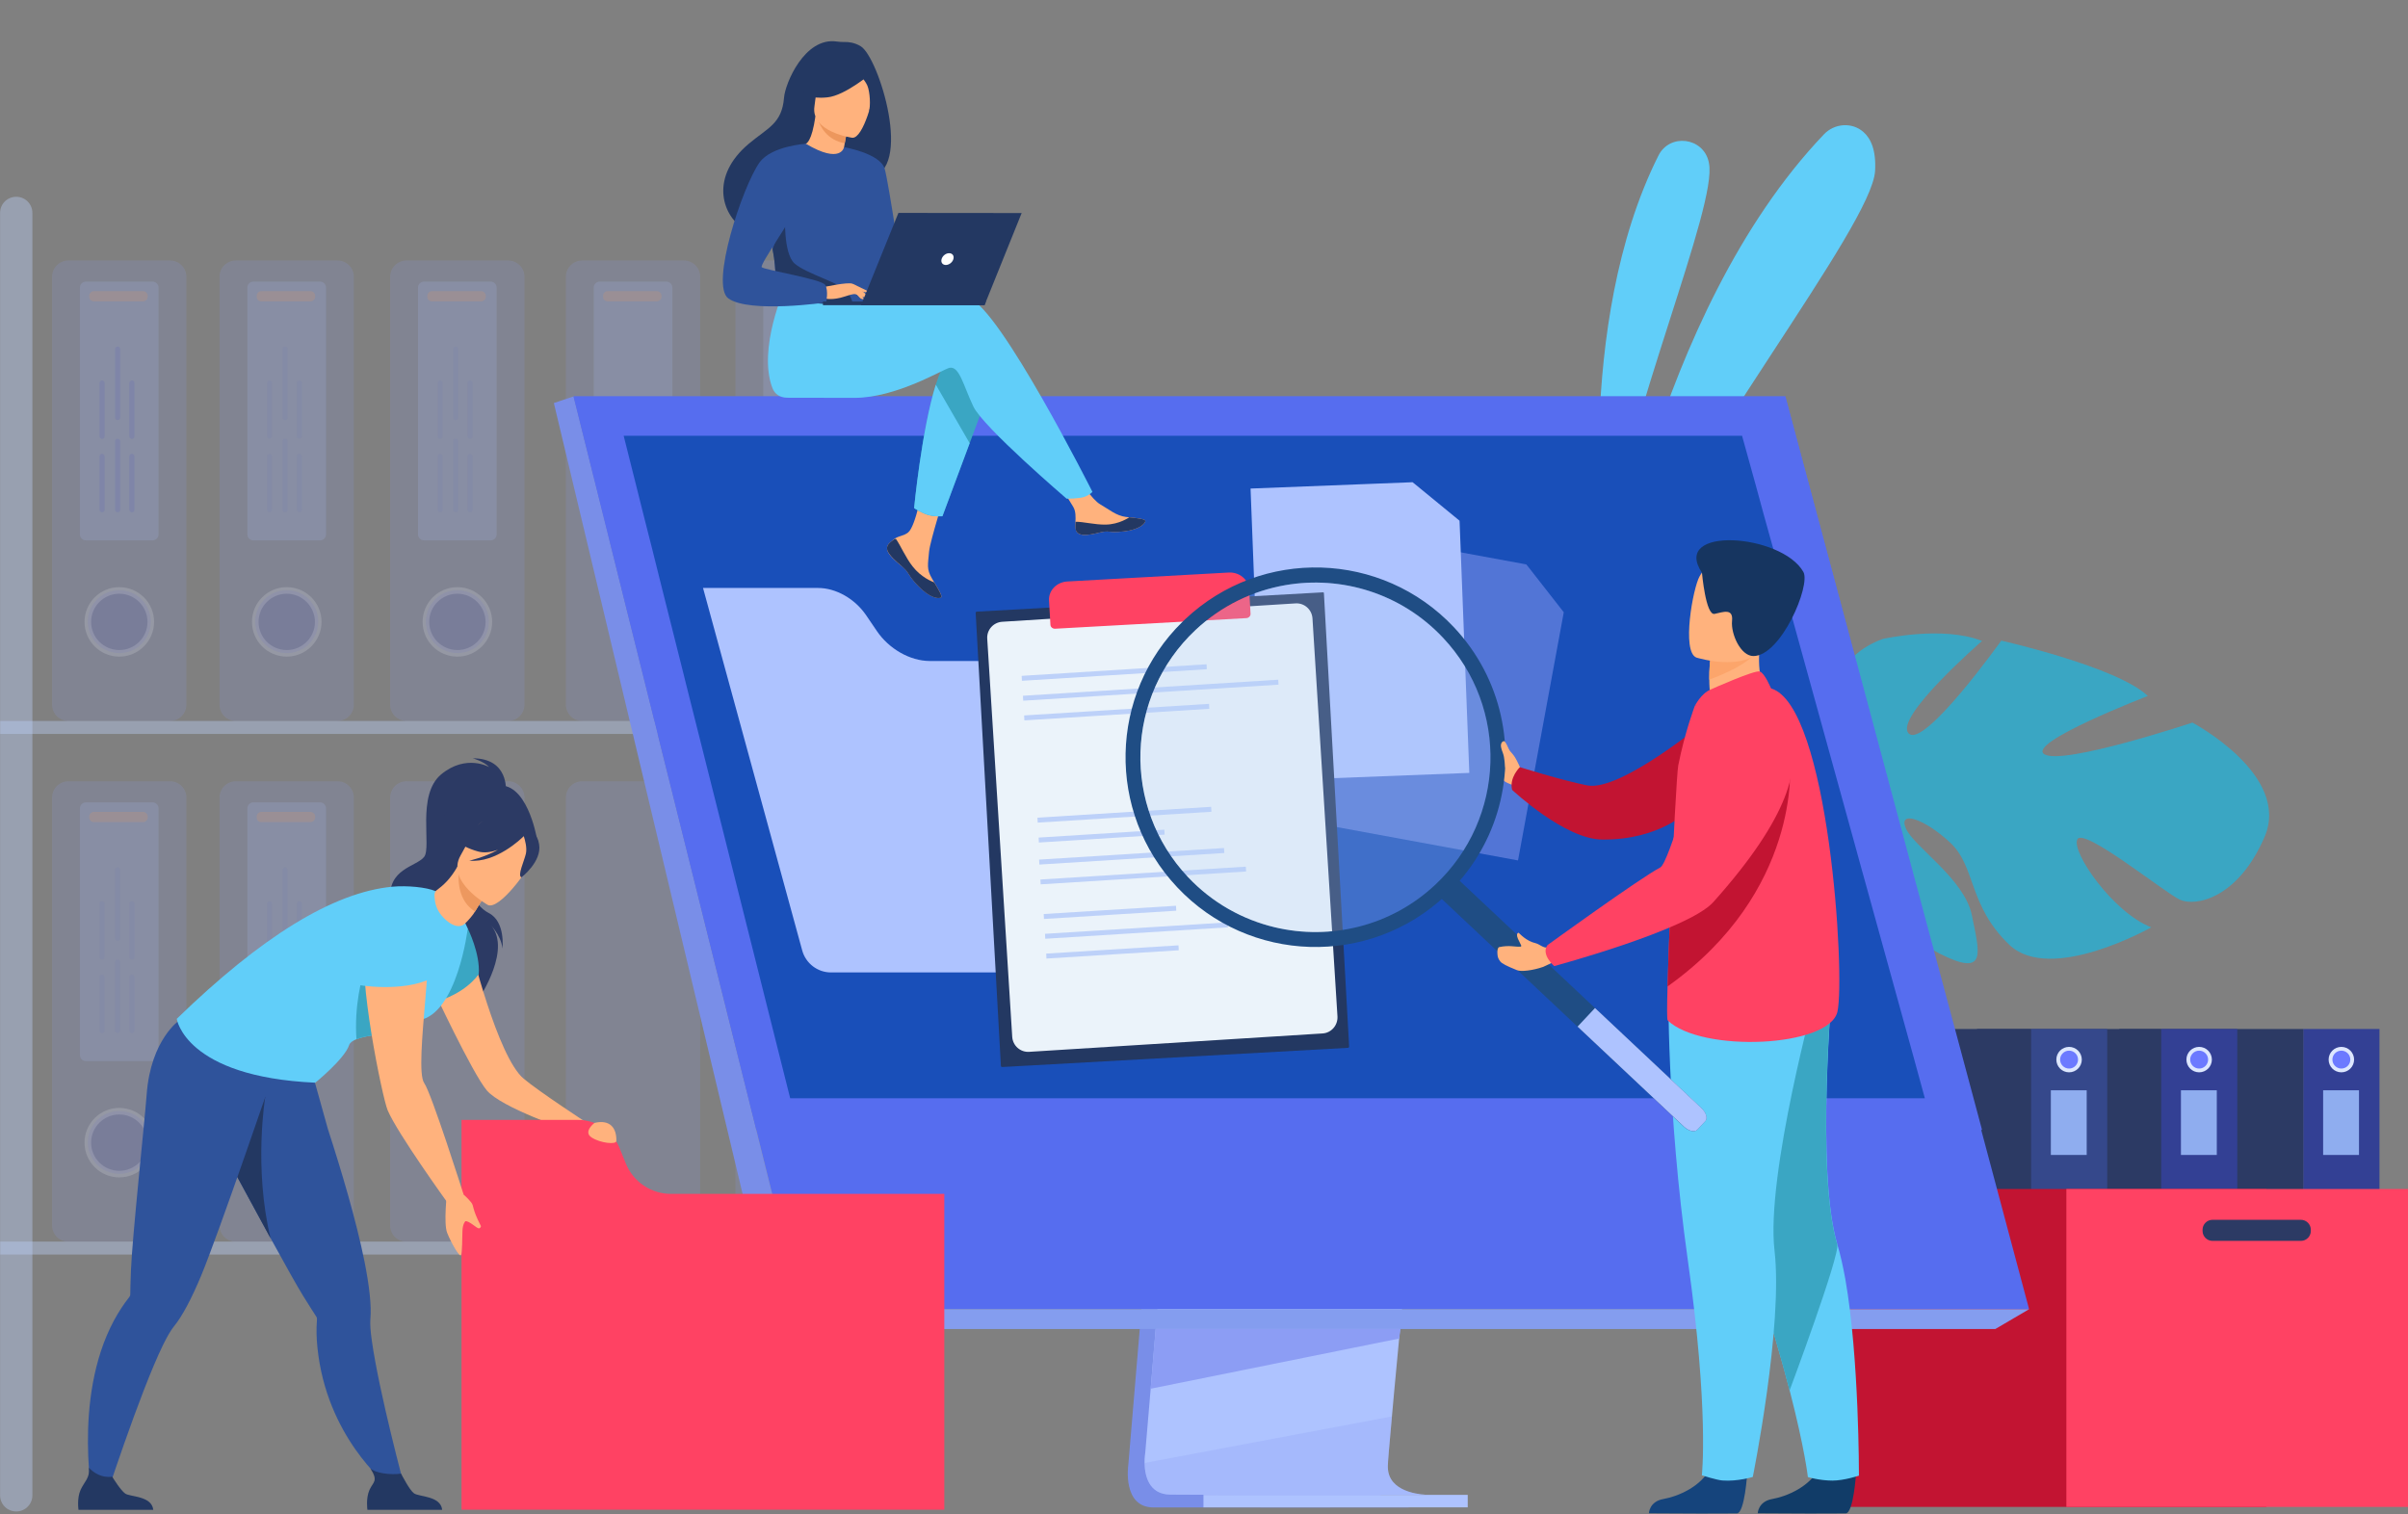 <svg width="687" height="432" viewBox="0 0 687 432" fill="none" xmlns="http://www.w3.org/2000/svg">
<rect x="0" y="0" width="687" height="432" fill="#808080" stroke="none"/>
<g clip-path="url(#clip0_3434_15917)">
<path d="M457.579 161.242C457.579 161.242 448.899 92.645 473.156 44.382C476.386 37.963 485.907 39.172 487.489 46.163C487.522 46.264 487.556 46.399 487.556 46.533C490.113 58.532 464.375 118.188 457.579 161.242Z" fill="#61CEF9"/>
<path d="M458.185 181.34C458.185 181.34 471.441 89.62 520.393 38.299C523.387 35.173 528.4 34.803 531.63 37.66C533.749 39.509 535.297 42.87 534.96 48.785C533.985 64.581 481.433 130.052 458.185 181.34Z" fill="#61CEF9"/>
<g opacity="0.4">
<path opacity="0.4" d="M19.502 205.707H48.537C51.094 205.707 53.18 203.623 53.18 201.069V78.966C53.18 76.412 51.094 74.328 48.537 74.328H19.502C16.945 74.328 14.859 76.412 14.859 78.966V201.103C14.893 203.657 16.945 205.707 19.502 205.707Z" fill="#8C9DF4"/>
</g>
<g opacity="0.4">
<path opacity="0.4" d="M34.037 186.348C38.998 186.348 43.02 182.33 43.02 177.374C43.02 172.418 38.998 168.401 34.037 168.401C29.076 168.401 25.054 172.418 25.054 177.374C25.054 182.33 29.076 186.348 34.037 186.348Z" fill="#505ABA"/>
</g>
<g opacity="0.4">
<path opacity="0.4" d="M34.036 187.357C28.552 187.357 24.111 182.92 24.111 177.442C24.111 171.963 28.552 167.527 34.036 167.527C39.52 167.527 43.961 171.963 43.961 177.442C43.961 182.886 39.52 187.357 34.036 187.357ZM34.036 169.409C29.595 169.409 25.995 173.005 25.995 177.442C25.995 181.878 29.595 185.474 34.036 185.474C38.477 185.474 42.077 181.878 42.077 177.442C42.077 173.005 38.444 169.409 34.036 169.409Z" fill="white"/>
</g>
<g opacity="0.4">
<path opacity="0.4" d="M24.515 154.184H43.524C44.466 154.184 45.24 153.411 45.24 152.47V82.058C45.24 81.117 44.466 80.344 43.524 80.344H24.515C23.573 80.344 22.799 81.117 22.799 82.058V152.47C22.799 153.445 23.573 154.184 24.515 154.184Z" fill="#AEC3FF"/>
</g>
<g opacity="0.4">
<path opacity="0.4" d="M26.803 85.99H40.799C41.539 85.99 42.145 85.385 42.145 84.646V84.411C42.145 83.671 41.539 83.066 40.799 83.066H26.803C26.063 83.066 25.457 83.671 25.457 84.411V84.646C25.457 85.385 26.063 85.99 26.803 85.99Z" fill="#F99746"/>
</g>
<g opacity="0.4">
<path opacity="0.4" d="M36.896 130.22V145.445C36.896 145.849 37.232 146.185 37.636 146.185C38.04 146.185 38.376 145.849 38.376 145.445V130.22C38.376 129.817 38.04 129.481 37.636 129.481C37.232 129.481 36.896 129.817 36.896 130.22Z" fill="#505ABA"/>
<path opacity="0.4" d="M36.896 109.282V124.507C36.896 124.91 37.232 125.246 37.636 125.246C38.04 125.246 38.376 124.91 38.376 124.507V109.282C38.376 108.878 38.04 108.542 37.636 108.542C37.232 108.542 36.896 108.878 36.896 109.282Z" fill="#505ABA"/>
<path opacity="0.4" d="M28.384 130.22V145.445C28.384 145.849 28.721 146.185 29.124 146.185C29.528 146.185 29.865 145.849 29.865 145.445V130.22C29.865 129.817 29.528 129.481 29.124 129.481C28.721 129.481 28.384 129.817 28.384 130.22Z" fill="#505ABA"/>
<path opacity="0.4" d="M28.384 109.282V124.507C28.384 124.91 28.721 125.246 29.124 125.246C29.528 125.246 29.865 124.91 29.865 124.507V109.282C29.865 108.878 29.528 108.542 29.124 108.542C28.721 108.542 28.384 108.878 28.384 109.282Z" fill="#505ABA"/>
<path opacity="0.4" d="M32.825 125.918V145.446C32.825 145.849 33.162 146.185 33.565 146.185C33.969 146.185 34.306 145.849 34.306 145.446V125.918C34.306 125.515 33.969 125.179 33.565 125.179C33.162 125.179 32.825 125.515 32.825 125.918Z" fill="#505ABA"/>
<path opacity="0.4" d="M32.825 99.602V119.129C32.825 119.533 33.162 119.869 33.565 119.869C33.969 119.869 34.306 119.533 34.306 119.129V99.602C34.306 99.199 33.969 98.863 33.565 98.863C33.162 98.863 32.825 99.199 32.825 99.602Z" fill="#505ABA"/>
</g>
<g opacity="0.4">
<path opacity="0.4" d="M67.277 205.707H96.311C98.868 205.707 100.954 203.623 100.954 201.069V78.966C100.954 76.412 98.868 74.328 96.311 74.328H67.277C64.72 74.328 62.634 76.412 62.634 78.966V201.103C62.667 203.657 64.72 205.707 67.277 205.707Z" fill="#8C9DF4"/>
</g>
<g opacity="0.4">
<path opacity="0.4" d="M81.811 186.348C86.772 186.348 90.794 182.33 90.794 177.374C90.794 172.418 86.772 168.401 81.811 168.401C76.85 168.401 72.828 172.418 72.828 177.374C72.828 182.33 76.85 186.348 81.811 186.348Z" fill="#505ABA"/>
</g>
<g opacity="0.4">
<path opacity="0.4" d="M81.811 187.357C76.327 187.357 71.886 182.92 71.886 177.442C71.886 171.963 76.327 167.527 81.811 167.527C87.295 167.527 91.736 171.963 91.736 177.442C91.736 182.886 87.261 187.357 81.811 187.357ZM81.811 169.409C77.37 169.409 73.77 173.005 73.77 177.442C73.77 181.878 77.37 185.474 81.811 185.474C86.252 185.474 89.852 181.878 89.852 177.442C89.818 173.005 86.218 169.409 81.811 169.409Z" fill="white"/>
</g>
<g opacity="0.4">
<path opacity="0.4" d="M72.29 154.184H91.298C92.24 154.184 93.014 153.411 93.014 152.47V82.058C93.014 81.117 92.24 80.344 91.298 80.344H72.29C71.347 80.344 70.574 81.117 70.574 82.058V152.47C70.574 153.445 71.347 154.184 72.29 154.184Z" fill="#AEC3FF"/>
</g>
<g opacity="0.4">
<path opacity="0.4" d="M74.578 85.99H88.573C89.314 85.99 89.919 85.385 89.919 84.646V84.411C89.919 83.671 89.314 83.066 88.573 83.066H74.578C73.837 83.066 73.232 83.671 73.232 84.411V84.646C73.198 85.385 73.804 85.99 74.578 85.99Z" fill="#F99746"/>
</g>
<g opacity="0.4">
<g opacity="0.4">
<path opacity="0.4" d="M84.671 130.22V145.445C84.671 145.849 85.007 146.185 85.411 146.185C85.815 146.185 86.151 145.849 86.151 145.445V130.22C86.151 129.817 85.815 129.481 85.411 129.481C85.007 129.481 84.671 129.817 84.671 130.22Z" fill="#505ABA"/>
</g>
<g opacity="0.4">
<path opacity="0.4" d="M84.671 109.282V124.507C84.671 124.91 85.007 125.246 85.411 125.246C85.815 125.246 86.151 124.91 86.151 124.507V109.282C86.151 108.878 85.815 108.542 85.411 108.542C85.007 108.542 84.671 108.878 84.671 109.282Z" fill="#505ABA"/>
</g>
<g opacity="0.4">
<path opacity="0.4" d="M76.159 130.22V145.445C76.159 145.849 76.495 146.185 76.899 146.185C77.303 146.185 77.639 145.849 77.639 145.445V130.22C77.639 129.817 77.303 129.481 76.899 129.481C76.495 129.481 76.159 129.817 76.159 130.22Z" fill="#505ABA"/>
</g>
<g opacity="0.4">
<path opacity="0.4" d="M76.159 109.282V124.507C76.159 124.91 76.495 125.246 76.899 125.246C77.303 125.246 77.639 124.91 77.639 124.507V109.282C77.639 108.878 77.303 108.542 76.899 108.542C76.495 108.542 76.159 108.878 76.159 109.282Z" fill="#505ABA"/>
</g>
<g opacity="0.4">
<path opacity="0.4" d="M80.6 125.918V145.446C80.6 145.849 80.936 146.185 81.34 146.185C81.743 146.185 82.08 145.849 82.08 145.446V125.918C82.08 125.515 81.743 125.179 81.34 125.179C80.902 125.179 80.6 125.515 80.6 125.918Z" fill="#505ABA"/>
</g>
<g opacity="0.4">
<path opacity="0.4" d="M80.6 99.602V119.129C80.6 119.533 80.936 119.869 81.34 119.869C81.743 119.869 82.08 119.533 82.08 119.129V99.602C82.08 99.199 81.743 98.863 81.34 98.863C80.902 98.863 80.6 99.199 80.6 99.602Z" fill="#505ABA"/>
</g>
</g>
<g opacity="0.4">
<path opacity="0.4" d="M115.959 205.707H144.994C147.551 205.707 149.637 203.623 149.637 201.069V78.966C149.637 76.412 147.551 74.328 144.994 74.328H115.959C113.402 74.328 111.316 76.412 111.316 78.966V201.103C111.316 203.657 113.402 205.707 115.959 205.707Z" fill="#8C9DF4"/>
</g>
<g opacity="0.4">
<path opacity="0.4" d="M130.494 186.348C135.455 186.348 139.477 182.33 139.477 177.374C139.477 172.418 135.455 168.401 130.494 168.401C125.533 168.401 121.511 172.418 121.511 177.374C121.511 182.33 125.533 186.348 130.494 186.348Z" fill="#505ABA"/>
</g>
<g opacity="0.4">
<path opacity="0.4" d="M130.493 187.357C125.009 187.357 120.568 182.92 120.568 177.442C120.568 171.963 125.009 167.527 130.493 167.527C135.977 167.527 140.418 171.963 140.418 177.442C140.418 182.886 135.944 187.357 130.493 187.357ZM130.493 169.409C126.052 169.409 122.452 173.005 122.452 177.442C122.452 181.878 126.052 185.474 130.493 185.474C134.934 185.474 138.534 181.878 138.534 177.442C138.501 173.005 134.901 169.409 130.493 169.409Z" fill="white"/>
</g>
<g opacity="0.4">
<path opacity="0.4" d="M120.972 154.184H139.981C140.923 154.184 141.697 153.411 141.697 152.47V82.058C141.697 81.117 140.923 80.344 139.981 80.344H120.972C120.03 80.344 119.256 81.117 119.256 82.058V152.47C119.256 153.445 120.03 154.184 120.972 154.184Z" fill="#AEC3FF"/>
</g>
<g opacity="0.4">
<path opacity="0.4" d="M123.26 85.99H137.256C137.996 85.99 138.602 85.385 138.602 84.646V84.411C138.602 83.671 137.996 83.066 137.256 83.066H123.26C122.52 83.066 121.914 83.671 121.914 84.411V84.646C121.881 85.385 122.486 85.99 123.26 85.99Z" fill="#F99746"/>
</g>
<g opacity="0.4">
<g opacity="0.4">
<path opacity="0.4" d="M133.354 130.22V145.445C133.354 145.849 133.69 146.185 134.094 146.185C134.497 146.185 134.834 145.849 134.834 145.445V130.22C134.834 129.817 134.497 129.481 134.094 129.481C133.69 129.481 133.354 129.817 133.354 130.22Z" fill="#505ABA"/>
</g>
<g opacity="0.4">
<path opacity="0.4" d="M133.354 109.282V124.507C133.354 124.91 133.69 125.246 134.094 125.246C134.497 125.246 134.834 124.91 134.834 124.507V109.282C134.834 108.878 134.497 108.542 134.094 108.542C133.69 108.542 133.354 108.878 133.354 109.282Z" fill="#505ABA"/>
</g>
<g opacity="0.4">
<path opacity="0.4" d="M124.841 130.22V145.445C124.841 145.849 125.178 146.185 125.581 146.185C125.985 146.185 126.322 145.849 126.322 145.445V130.22C126.322 129.817 125.985 129.481 125.581 129.481C125.178 129.481 124.841 129.817 124.841 130.22Z" fill="#505ABA"/>
</g>
<g opacity="0.4">
<path opacity="0.4" d="M124.841 109.282V124.507C124.841 124.91 125.178 125.246 125.581 125.246C125.985 125.246 126.322 124.91 126.322 124.507V109.282C126.322 108.878 125.985 108.542 125.581 108.542C125.178 108.542 124.841 108.878 124.841 109.282Z" fill="#505ABA"/>
</g>
<g opacity="0.4">
<path opacity="0.4" d="M129.282 125.918V145.446C129.282 145.849 129.619 146.185 130.022 146.185C130.426 146.185 130.763 145.849 130.763 145.446V125.918C130.763 125.515 130.426 125.179 130.022 125.179C129.585 125.179 129.282 125.515 129.282 125.918Z" fill="#505ABA"/>
</g>
<g opacity="0.4">
<path opacity="0.4" d="M129.282 99.602V119.129C129.282 119.533 129.619 119.869 130.022 119.869C130.426 119.869 130.763 119.533 130.763 119.129V99.602C130.763 99.199 130.426 98.863 130.022 98.863C129.585 98.863 129.282 99.199 129.282 99.602Z" fill="#505ABA"/>
</g>
</g>
<g opacity="0.4">
<path opacity="0.4" d="M166.089 205.707H195.123C197.68 205.707 199.766 203.623 199.766 201.069V78.966C199.766 76.412 197.68 74.328 195.123 74.328H166.089C163.532 74.328 161.446 76.412 161.446 78.966V201.103C161.479 203.657 163.532 205.707 166.089 205.707Z" fill="#8C9DF4"/>
</g>
<g opacity="0.4">
<path opacity="0.4" d="M171.102 154.184H190.11C191.052 154.184 191.826 153.411 191.826 152.47V82.058C191.826 81.117 191.052 80.344 190.11 80.344H171.102C170.16 80.344 169.386 81.117 169.386 82.058V152.47C169.386 153.445 170.16 154.184 171.102 154.184Z" fill="#AEC3FF"/>
</g>
<g opacity="0.4">
<path opacity="0.4" d="M173.39 85.99H187.385C188.126 85.99 188.731 85.385 188.731 84.646V84.411C188.731 83.671 188.126 83.066 187.385 83.066H173.39C172.649 83.066 172.044 83.671 172.044 84.411V84.646C172.01 85.385 172.616 85.99 173.39 85.99Z" fill="#F99746"/>
</g>
<g opacity="0.4">
<path opacity="0.4" d="M214.469 205.707H243.503C246.06 205.707 248.146 203.623 248.146 201.069V78.966C248.146 76.412 246.06 74.328 243.503 74.328H214.469C211.912 74.328 209.826 76.412 209.826 78.966V201.103C209.859 203.657 211.912 205.707 214.469 205.707Z" fill="#8C9DF4"/>
</g>
<g opacity="0.4">
<path opacity="0.4" d="M219.481 154.184H238.49C239.432 154.184 240.206 153.411 240.206 152.47V82.058C240.206 81.117 239.432 80.344 238.49 80.344H219.481C218.539 80.344 217.766 81.117 217.766 82.058V152.47C217.766 153.445 218.539 154.184 219.481 154.184Z" fill="#AEC3FF"/>
</g>
<g opacity="0.4">
<path opacity="0.4" d="M221.769 85.99H235.765C236.505 85.99 237.111 85.385 237.111 84.646V84.411C237.111 83.671 236.505 83.066 235.765 83.066H221.769C221.029 83.066 220.423 83.671 220.423 84.411V84.646C220.39 85.385 220.995 85.99 221.769 85.99Z" fill="#F99746"/>
</g>
<g opacity="0.4">
<path opacity="0.4" d="M19.502 354.294H48.537C51.094 354.294 53.18 352.211 53.18 349.656V227.553C53.18 224.999 51.094 222.915 48.537 222.915H19.502C16.945 222.915 14.859 224.999 14.859 227.553V349.69C14.893 352.244 16.945 354.294 19.502 354.294Z" fill="#8C9DF4"/>
</g>
<g opacity="0.4">
<path opacity="0.4" d="M34.037 334.936C38.998 334.936 43.02 330.918 43.02 325.962C43.02 321.006 38.998 316.988 34.037 316.988C29.076 316.988 25.054 321.006 25.054 325.962C25.054 330.918 29.076 334.936 34.037 334.936Z" fill="#505ABA"/>
</g>
<g opacity="0.4">
<path opacity="0.4" d="M34.036 335.944C28.552 335.944 24.111 331.507 24.111 326.029C24.111 320.55 28.552 316.114 34.036 316.114C39.52 316.114 43.961 320.55 43.961 326.029C43.961 331.473 39.52 335.944 34.036 335.944ZM34.036 317.996C29.595 317.996 25.995 321.592 25.995 326.029C25.995 330.465 29.595 334.061 34.036 334.061C38.477 334.061 42.077 330.465 42.077 326.029C42.077 321.592 38.444 317.996 34.036 317.996Z" fill="white"/>
</g>
<g opacity="0.4">
<path opacity="0.4" d="M24.515 302.771H43.524C44.466 302.771 45.24 301.998 45.24 301.057V230.645C45.24 229.704 44.466 228.931 43.524 228.931H24.515C23.573 228.931 22.799 229.704 22.799 230.645V301.057C22.799 302.032 23.573 302.771 24.515 302.771Z" fill="#AEC3FF"/>
</g>
<g opacity="0.4">
<path opacity="0.4" d="M26.803 234.578H40.799C41.539 234.578 42.145 233.973 42.145 233.233V232.998C42.145 232.259 41.539 231.654 40.799 231.654H26.803C26.063 231.654 25.457 232.259 25.457 232.998V233.233C25.457 233.973 26.063 234.578 26.803 234.578Z" fill="#F99746"/>
</g>
<g opacity="0.4">
<g opacity="0.4">
<path opacity="0.4" d="M36.896 278.808V294.033C36.896 294.436 37.232 294.772 37.636 294.772C38.04 294.772 38.376 294.436 38.376 294.033V278.808C38.376 278.404 38.04 278.068 37.636 278.068C37.232 278.068 36.896 278.404 36.896 278.808Z" fill="#505ABA"/>
</g>
<g opacity="0.4">
<path opacity="0.4" d="M36.896 257.869V273.094C36.896 273.497 37.232 273.833 37.636 273.833C38.04 273.833 38.376 273.497 38.376 273.094V257.869C38.376 257.466 38.04 257.13 37.636 257.13C37.232 257.13 36.896 257.466 36.896 257.869Z" fill="#505ABA"/>
</g>
<g opacity="0.4">
<path opacity="0.4" d="M28.384 278.808V294.033C28.384 294.436 28.721 294.772 29.124 294.772C29.528 294.772 29.865 294.436 29.865 294.033V278.808C29.865 278.404 29.528 278.068 29.124 278.068C28.721 278.068 28.384 278.404 28.384 278.808Z" fill="#505ABA"/>
</g>
<g opacity="0.4">
<path opacity="0.4" d="M28.384 257.869V273.094C28.384 273.497 28.721 273.833 29.124 273.833C29.528 273.833 29.865 273.497 29.865 273.094V257.869C29.865 257.466 29.528 257.13 29.124 257.13C28.721 257.13 28.384 257.466 28.384 257.869Z" fill="#505ABA"/>
</g>
<g opacity="0.4">
<path opacity="0.4" d="M32.825 274.505V294.033C32.825 294.436 33.162 294.772 33.565 294.772C33.969 294.772 34.306 294.436 34.306 294.033V274.505C34.306 274.102 33.969 273.766 33.565 273.766C33.162 273.766 32.825 274.102 32.825 274.505Z" fill="#505ABA"/>
</g>
<g opacity="0.4">
<path opacity="0.4" d="M32.825 248.189V267.717C32.825 268.12 33.162 268.456 33.565 268.456C33.969 268.456 34.306 268.12 34.306 267.717V248.189C34.306 247.786 33.969 247.45 33.565 247.45C33.162 247.45 32.825 247.786 32.825 248.189Z" fill="#505ABA"/>
</g>
</g>
<g opacity="0.4">
<path opacity="0.4" d="M67.277 354.294H96.311C98.868 354.294 100.954 352.211 100.954 349.656V227.553C100.954 224.999 98.868 222.915 96.311 222.915H67.277C64.72 222.915 62.634 224.999 62.634 227.553V349.69C62.667 352.244 64.72 354.294 67.277 354.294Z" fill="#8C9DF4"/>
</g>
<g opacity="0.4">
<path opacity="0.4" d="M81.811 334.936C86.772 334.936 90.794 330.918 90.794 325.962C90.794 321.006 86.772 316.988 81.811 316.988C76.85 316.988 72.828 321.006 72.828 325.962C72.828 330.918 76.85 334.936 81.811 334.936Z" fill="#505ABA"/>
</g>
<g opacity="0.4">
<path opacity="0.4" d="M81.811 335.944C76.327 335.944 71.886 331.507 71.886 326.029C71.886 320.55 76.327 316.114 81.811 316.114C87.295 316.114 91.736 320.55 91.736 326.029C91.736 331.473 87.261 335.944 81.811 335.944ZM81.811 317.996C77.37 317.996 73.77 321.592 73.77 326.029C73.77 330.465 77.37 334.061 81.811 334.061C86.252 334.061 89.852 330.465 89.852 326.029C89.818 321.592 86.218 317.996 81.811 317.996Z" fill="white"/>
</g>
<g opacity="0.4">
<path opacity="0.4" d="M72.29 302.771H91.298C92.24 302.771 93.014 301.998 93.014 301.057V230.645C93.014 229.704 92.24 228.931 91.298 228.931H72.29C71.347 228.931 70.574 229.704 70.574 230.645V301.057C70.574 302.032 71.347 302.771 72.29 302.771Z" fill="#AEC3FF"/>
</g>
<g opacity="0.4">
<path opacity="0.4" d="M74.578 234.578H88.573C89.314 234.578 89.919 233.973 89.919 233.233V232.998C89.919 232.259 89.314 231.654 88.573 231.654H74.578C73.837 231.654 73.232 232.259 73.232 232.998V233.233C73.198 233.973 73.804 234.578 74.578 234.578Z" fill="#F99746"/>
</g>
<g opacity="0.4">
<g opacity="0.4">
<path opacity="0.4" d="M84.671 278.808V294.033C84.671 294.436 85.007 294.772 85.411 294.772C85.815 294.772 86.151 294.436 86.151 294.033V278.808C86.151 278.404 85.815 278.068 85.411 278.068C85.007 278.068 84.671 278.404 84.671 278.808Z" fill="#505ABA"/>
</g>
<g opacity="0.4">
<path opacity="0.4" d="M84.671 257.869V273.094C84.671 273.497 85.007 273.833 85.411 273.833C85.815 273.833 86.151 273.497 86.151 273.094V257.869C86.151 257.466 85.815 257.13 85.411 257.13C85.007 257.13 84.671 257.466 84.671 257.869Z" fill="#505ABA"/>
</g>
<g opacity="0.4">
<path opacity="0.4" d="M76.159 278.808V294.033C76.159 294.436 76.495 294.772 76.899 294.772C77.303 294.772 77.639 294.436 77.639 294.033V278.808C77.639 278.404 77.303 278.068 76.899 278.068C76.495 278.068 76.159 278.404 76.159 278.808Z" fill="#505ABA"/>
</g>
<g opacity="0.4">
<path opacity="0.4" d="M76.159 257.869V273.094C76.159 273.497 76.495 273.833 76.899 273.833C77.303 273.833 77.639 273.497 77.639 273.094V257.869C77.639 257.466 77.303 257.13 76.899 257.13C76.495 257.13 76.159 257.466 76.159 257.869Z" fill="#505ABA"/>
</g>
<g opacity="0.4">
<path opacity="0.4" d="M80.6 274.505V294.033C80.6 294.436 80.936 294.772 81.34 294.772C81.743 294.772 82.08 294.436 82.08 294.033V274.505C82.08 274.102 81.743 273.766 81.34 273.766C80.902 273.766 80.6 274.102 80.6 274.505Z" fill="#505ABA"/>
</g>
<g opacity="0.4">
<path opacity="0.4" d="M80.6 248.189V267.717C80.6 268.12 80.936 268.456 81.34 268.456C81.743 268.456 82.08 268.12 82.08 267.717V248.189C82.08 247.786 81.743 247.45 81.34 247.45C80.902 247.45 80.6 247.786 80.6 248.189Z" fill="#505ABA"/>
</g>
</g>
<g opacity="0.4">
<path opacity="0.4" d="M115.959 354.294H144.994C147.551 354.294 149.637 352.211 149.637 349.656V227.553C149.637 224.999 147.551 222.915 144.994 222.915H115.959C113.402 222.915 111.316 224.999 111.316 227.553V349.69C111.316 352.244 113.402 354.294 115.959 354.294Z" fill="#8C9DF4"/>
</g>
<g opacity="0.4">
<path opacity="0.4" d="M166.089 354.294H195.123C197.68 354.294 199.766 352.211 199.766 349.656V227.553C199.766 224.999 197.68 222.915 195.123 222.915H166.089C163.532 222.915 161.446 224.999 161.446 227.553V349.69C161.479 352.244 163.532 354.294 166.089 354.294Z" fill="#8C9DF4"/>
</g>
<g opacity="0.4">
<path opacity="0.4" d="M214.469 354.294H243.503C246.06 354.294 248.146 352.211 248.146 349.656V227.553C248.146 224.999 246.06 222.915 243.503 222.915H214.469C211.912 222.915 209.826 224.999 209.826 227.553V349.69C209.859 352.244 211.912 354.294 214.469 354.294Z" fill="#8C9DF4"/>
</g>
<path opacity="0.4" d="M4.632 431.26C2.075 431.26 0.022 429.21 0.022 426.656V60.75C0.022 58.196 2.075 56.145 4.632 56.145C7.189 56.145 9.241 58.196 9.241 60.75V426.656C9.241 429.21 7.189 431.26 4.632 431.26Z" fill="#BDD1F9"/>
<path opacity="0.4" d="M0.054 209.413L266.11 209.413V205.716L0.054 205.716V209.413Z" fill="#BDD1F9"/>
<path opacity="0.4" d="M0.056 357.956L282.631 357.956V354.259L0.056 354.259V357.956Z" fill="#BDD1F9"/>
<path d="M565.475 182.886C565.475 182.886 540.175 204.833 544.549 209.27C548.922 213.706 570.959 182.786 570.959 182.786C570.959 182.786 604.065 190.247 612.778 198.582C612.778 198.582 577.957 211.992 583.273 215.219C588.622 218.445 625.496 206.178 625.496 206.178C625.496 206.178 653.689 221.1 646.086 238.779C638.482 256.457 626.337 258.709 621.963 256.726C617.589 254.743 594.476 235.956 592.659 239.485C590.876 243.014 602.786 260.356 613.754 264.591C613.754 264.591 585.056 280.858 573.247 269.565C561.472 258.272 563.759 247.248 556.358 240.392C548.956 233.536 541.487 231.116 543.741 236.359C545.995 241.602 560.496 250.744 562.582 261.196C564.668 271.649 567.191 279.077 553.431 272.119C539.67 265.162 519.619 246.845 522.579 234.376C522.714 233.838 522.848 233.301 522.949 232.83C522.613 233.771 522.579 234.376 522.579 234.376C519.383 233.906 511.308 237.401 505.32 240.258C504.378 240.795 502.998 241.501 501.047 242.375C500.206 242.812 499.533 243.148 499.062 243.417C486.614 250.542 474.536 270.305 474.536 270.305L471.474 268.994C480.255 246.408 501.922 239.249 501.922 239.249C517.667 232.46 525.54 221.907 525.54 221.907C525.54 221.907 512.856 191.154 537.214 182.281C537.282 182.315 554.204 178.416 565.475 182.886Z" fill="#3AA6C3"/>
<path d="M657.094 363.707H678.862V293.598H657.094V363.707Z" fill="#334094"/>
<path d="M604.638 363.707H657.122V293.598H604.638V363.707Z" fill="#2C3A64"/>
<path d="M667.989 305.964C669.995 305.964 671.622 304.339 671.622 302.334C671.622 300.329 669.995 298.704 667.989 298.704C665.982 298.704 664.355 300.329 664.355 302.334C664.355 304.339 665.982 305.964 667.989 305.964Z" fill="#DDE7FE"/>
<path d="M667.989 304.889C669.401 304.889 670.545 303.745 670.545 302.334C670.545 300.924 669.401 299.78 667.989 299.78C666.576 299.78 665.432 300.924 665.432 302.334C665.432 303.745 666.576 304.889 667.989 304.889Z" fill="#6C7AFF"/>
<path d="M662.788 329.541H673.016V311.09H662.788V329.541Z" fill="#8FADEF"/>
<path d="M616.527 363.707H638.295V293.598H616.527V363.707Z" fill="#334094"/>
<path d="M564.037 363.707H616.522V293.598H564.037V363.707Z" fill="#2C3A64"/>
<path d="M627.414 305.964C629.421 305.964 631.048 304.339 631.048 302.334C631.048 300.329 629.421 298.704 627.414 298.704C625.408 298.704 623.781 300.329 623.781 302.334C623.781 304.339 625.408 305.964 627.414 305.964Z" fill="#DDE7FE"/>
<path d="M627.414 304.889C628.827 304.889 629.971 303.745 629.971 302.334C629.971 300.924 628.827 299.78 627.414 299.78C626.002 299.78 624.857 300.924 624.857 302.334C624.857 303.745 626.002 304.889 627.414 304.889Z" fill="#6C7AFF"/>
<path d="M622.221 329.541H632.449V311.09H622.221V329.541Z" fill="#8FADEF"/>
<path d="M579.412 363.707H601.18V293.598H579.412V363.707Z" fill="#35488B"/>
<path d="M526.922 363.707H579.407V293.598H526.922V363.707Z" fill="#2C3A64"/>
<path d="M590.304 305.964C592.311 305.964 593.938 304.339 593.938 302.334C593.938 300.329 592.311 298.704 590.304 298.704C588.298 298.704 586.671 300.329 586.671 302.334C586.671 304.339 588.298 305.964 590.304 305.964Z" fill="#DDE7FE"/>
<path d="M590.305 304.889C591.717 304.889 592.861 303.745 592.861 302.334C592.861 300.924 591.717 299.78 590.305 299.78C588.892 299.78 587.748 300.924 587.748 302.334C587.748 303.745 588.892 304.889 590.305 304.889Z" fill="#6C7AFF"/>
<path d="M585.106 329.541H595.334V311.09H585.106V329.541Z" fill="#8FADEF"/>
<path d="M523.655 429.965H646.589V339.253H523.655V429.965Z" fill="#C21432"/>
<path d="M589.534 429.965H687V339.253H589.534V429.965Z" fill="#FF4263"/>
<path d="M631.215 354.059H656.448C657.996 354.059 659.274 352.782 659.274 351.236V350.866C659.274 349.32 657.996 348.043 656.448 348.043H631.215C629.668 348.043 628.389 349.32 628.389 350.866V351.236C628.389 352.782 629.668 354.059 631.215 354.059Z" fill="#2C3A64"/>
<path d="M338.514 220.663L321.894 418.119C321.894 418.119 320.144 430.084 329.06 430.117C343.729 430.151 402 430.117 402 430.117C402 430.117 390.965 427.63 391.099 422.017C391.268 415.396 410.512 218.815 410.512 218.815L338.514 220.663Z" fill="#798EE8"/>
<path d="M407.484 426.521C404.59 426.521 348.169 426.622 333.904 426.454C327.68 426.387 326.604 420.942 326.536 417.413C326.503 415.732 326.738 414.489 326.738 414.489L327.176 409.347L328.286 396.273L329.262 384.711L330.506 369.856L331.549 357.319L343.358 217L415.39 215.118C415.39 215.118 407.282 297.394 401.529 357.286C400.889 363.974 400.284 370.36 399.712 376.342C399.544 378.258 399.342 380.106 399.174 381.921C398.635 387.601 398.164 392.777 397.727 397.382C397.491 399.802 397.29 402.053 397.121 404.104C396.381 412.17 395.944 417.346 395.944 418.32C395.944 418.892 395.977 419.429 396.078 419.934C397.256 426.219 406.407 426.521 407.484 426.521Z" fill="#AEC3FF"/>
<path d="M163.633 113.113L204.106 275.615L209.658 297.864L228.498 373.553H578.899L509.358 113.113H163.633Z" fill="#566DEF"/>
<path d="M163.633 113.113L158.014 114.995L221.063 379.199L228.498 373.553L163.633 113.113Z" fill="#798EE8"/>
<path d="M221.063 379.199H569.277L578.899 373.553H228.498L221.063 379.199Z" fill="#849DEF"/>
<path d="M343.344 430.089H418.74V426.527H343.344V430.089Z" fill="#AEC3FF"/>
<path d="M399.578 379.199L399.174 381.922L328.286 396.239L329.228 384.678L329.699 379.199H399.578Z" fill="#8C9DF4"/>
<g opacity="0.5">
<path opacity="0.5" d="M407.484 426.521C404.591 426.521 348.17 426.622 333.905 426.454C327.68 426.387 326.604 420.942 326.537 417.413L397.122 404.137C396.381 412.204 395.944 417.379 395.944 418.354C395.944 418.925 395.978 419.463 396.079 419.967C397.256 426.219 406.407 426.521 407.484 426.521Z" fill="#8C9DF4"/>
</g>
<path d="M163.633 113.113H509.358L565.476 322.399H215.781L163.633 113.113Z" fill="#566DEF"/>
<path d="M549.158 313.358H225.437L213.863 267.313L209.389 249.5L207.572 242.241L195.662 194.919L195.056 192.465L188.765 167.46L185.973 156.268L183.55 146.723L181.599 138.925L177.932 124.339H497.01L501.048 138.925L503.167 146.723L505.825 156.268L508.887 167.46L529.241 241.165L530.957 247.416L531.765 250.307L545.828 301.192L549.158 313.358Z" fill="#194FB9"/>
<path d="M144.321 225.571C144.321 225.571 145.162 216.362 134.867 216.362C134.867 216.362 137.996 217.202 139.577 218.882C139.577 218.882 133.017 215.051 125.884 220.932C118.752 226.848 123.193 241.669 121.006 244.493C118.819 247.316 110.374 247.854 111.417 256.962C112.46 266.07 138.232 277.464 136.583 284.992C136.583 284.992 146.676 270.137 139.476 263.381C139.476 263.381 143.009 266.709 143.345 270.641C143.345 270.641 144.287 262.944 139.409 260.491C135.069 258.306 131.536 250.341 131.907 248.929C132.31 247.517 144.321 225.571 144.321 225.571Z" fill="#2C3A64"/>
<path d="M134.195 269.7C134.195 269.7 141.865 301.461 149.402 307.779C153.943 311.577 167.401 320.349 167.401 320.349L161.782 322.366C161.782 322.366 143.076 316.047 138.905 311.14C134.733 306.233 123.26 281.597 123.26 281.597L134.195 269.7Z" fill="#FFB27D"/>
<path d="M178.537 331.944L176.72 327.474C174.769 322.702 170.126 319.543 164.978 319.543H131.671V340.649V430.756H269.409V340.649H191.49C185.804 340.683 180.656 337.221 178.537 331.944Z" fill="#FF4263"/>
<path d="M61.995 325.458C62.062 325.592 62.129 325.693 62.196 325.828C63.879 328.752 67.748 335.91 71.987 343.708C74.005 347.405 76.091 351.27 78.11 354.933C81.542 361.218 84.671 366.797 86.487 369.755C88.338 372.746 89.717 374.864 90.255 375.704C90.424 375.973 90.457 376.275 90.424 376.578C90.222 379.233 90.289 381.855 90.558 384.442C93.115 409.918 110.307 423.564 110.307 423.564L115.421 424.303C115.421 424.303 108.188 397.55 106.068 382.426C105.698 379.872 105.563 377.788 105.664 376.443C106.034 372.511 105.328 366.73 104.016 360.076C101.661 348.279 97.321 333.759 93.553 322.164C93.317 321.425 86.117 295.445 86.117 295.445C80.095 300.721 58.092 302.872 58.092 302.872C58.092 302.872 54.391 311.947 61.995 325.458Z" fill="#2F539B"/>
<path d="M126.154 430.79H104.823C104.823 430.79 104.319 427.53 105.429 425.076C106.506 422.723 108.02 422.623 105.631 418.926C106.977 420.304 111.35 420.908 114.412 420.472C114.782 421.077 116.834 425.177 118.113 426.084C119.526 427.126 125.716 426.757 126.154 430.79Z" fill="#233862"/>
<path d="M61.995 325.458C62.062 325.592 62.129 325.693 62.197 325.827C63.879 328.751 72.963 345.523 77.202 353.354C72.29 333.121 75.688 312.888 75.688 312.888L61.995 325.458Z" fill="#233862"/>
<path d="M141.394 224.26C141.529 223.688 129.215 229.839 128.576 230.511C122.789 236.897 124.438 245.266 127.769 245.333C129.888 245.4 129.484 248.895 129.484 248.895L153.103 238.913C153.103 238.947 150.276 222.378 141.394 224.26Z" fill="#2C3A64"/>
<path d="M133.454 264.927C133.454 264.927 137.054 272.086 136.583 277.934C136.583 277.934 132.243 284.757 121.006 286.504C121.04 286.504 130.695 264.927 133.454 264.927Z" fill="#3AA6C3"/>
<path d="M78.615 304.486L78.682 300.486C70.742 301.494 51.296 291.008 51.296 291.008C51.296 291.008 42.986 296.52 41.842 312.317C41.27 320.013 37.771 352.581 37.367 362.294C37.233 365.823 37.165 368.344 37.165 369.352C37.165 369.654 37.031 369.923 36.829 370.158C35.18 372.242 33.767 374.46 32.523 376.746C20.411 399.298 26.736 429.916 26.736 429.916L29.562 429.21C29.562 429.21 39.823 397.449 46.518 383.737C47.662 381.418 48.705 379.603 49.546 378.561C52.07 375.502 54.727 370.327 57.352 364.075C62.297 352.245 78.615 304.486 78.615 304.486Z" fill="#2F539B"/>
<path d="M43.726 430.79H22.396C22.396 430.79 21.891 427.53 23.001 425.076C24.078 422.724 25.726 421.648 25.356 418.791C26.702 420.169 28.923 421.749 32.018 421.346C32.388 421.951 34.44 425.244 35.719 426.152C37.064 427.126 43.289 426.757 43.726 430.79Z" fill="#233862"/>
<path d="M119.593 291.075C116.733 291.58 120.064 293.831 116.127 294.268C110.509 294.873 104.722 295.31 101.694 296.52C100.584 296.957 99.844 297.495 99.608 298.201C98.296 302.167 89.953 308.922 89.953 308.922C52.81 307.242 50.421 290.706 50.421 290.706C74.51 267.314 95.033 254.576 111.989 252.996C116.127 252.626 121.679 253.13 124.269 254.273C130.191 256.895 133.454 264.927 133.454 264.927C133.454 264.927 130.493 289.227 119.593 291.075Z" fill="#61CEF9"/>
<path d="M116.128 294.268C110.509 294.873 104.722 295.31 101.695 296.52C100.45 278.035 109.197 264.087 109.197 264.087C109.197 264.087 114.883 287.244 116.128 294.268Z" fill="#3AA6C3"/>
<path d="M120.972 260.961C120.972 260.961 106.875 260.188 104.352 269.028C101.862 277.867 109.062 313.19 110.61 316.82C113.436 323.441 127.701 343.204 127.701 343.204L132.277 340.851C132.277 340.851 123.092 311.913 121.039 309.056C117.81 304.553 125.178 264.793 120.972 260.961Z" fill="#FFB27D"/>
<path d="M132.277 340.851C132.277 340.851 133.454 341.859 134.396 343.036C135.338 344.178 134.497 344.615 137.222 349.858C137.222 349.858 137.088 350.598 136.482 350.463C135.877 350.329 133.824 348.312 132.781 348.447C132.781 348.447 132.041 349.052 131.94 351.136C131.873 353.051 131.873 357.32 131.537 358.093C131.2 358.899 128.744 354.732 127.567 351.741C126.524 349.119 127.533 340.246 127.533 340.246L132.277 340.851Z" fill="#FFB27D"/>
<path d="M101.56 280.858C101.594 281.06 114.917 283.312 123.227 279.077C123.227 279.077 130.191 257.298 120.232 258.34C110.307 259.382 104.42 262.507 104.151 267.246C103.949 272.019 101.56 280.858 101.56 280.858Z" fill="#61CEF9"/>
<path d="M123.967 255.785C124.101 257.533 124.337 259.617 126.658 261.97C128.441 263.784 130.965 265.196 132.781 263.415C133.69 262.507 134.935 261.129 135.54 260.054C137.088 257.399 138.938 254.676 138.938 254.676L130.965 247.686L130.494 247.282C128.408 250.946 126.355 252.693 124.539 254.038C124 254.441 123.933 255.113 123.967 255.785Z" fill="#FFB27D"/>
<path d="M138.938 254.71C138.938 254.71 137.088 257.432 135.54 260.088C130.594 257.029 130.561 250.912 130.964 247.719L138.938 254.71Z" fill="#ED985F"/>
<path d="M139.174 258.205C139.174 258.205 127.129 251.517 131.402 244.089C135.675 236.662 137.02 230.78 144.893 234.746C152.766 238.712 152.598 242.409 151.79 245.232C150.949 248.055 142.403 259.751 139.174 258.205Z" fill="#FFB27D"/>
<path d="M153.809 240.897C153.271 237.603 151.588 237.267 150.411 237.502C145.97 230.141 138.703 233.032 138.703 233.032C134.834 237.905 129.215 238.746 129.215 238.746C129.215 238.746 130.628 241.333 136.381 242.947C138.131 243.451 140.15 243.148 142.067 242.476C138.064 244.694 133.892 245.568 133.892 245.568C141.495 246.274 148.695 239.317 149.435 238.577C149.772 239.653 150.411 241.905 150.041 243.552C149.536 245.77 147.551 249.837 148.762 250.341C148.762 250.341 154.65 245.837 153.809 240.897Z" fill="#2C3A64"/>
<path d="M169.621 320.383C169.621 320.383 166.257 322.904 168.78 324.55C171.303 326.197 175.845 326.634 175.845 325.559C175.946 321.929 174.13 319.341 169.621 320.383Z" fill="#FFB27D"/>
<path d="M250.131 179.996L247.137 175.593C243.941 170.854 238.49 167.762 233.41 167.762H200.574L206.26 188.566L228.868 271.178C229.878 274.875 233.242 277.463 237.077 277.463H355.268C360.887 277.463 364.991 272.119 363.477 266.708L342.08 188.6H265.204C259.619 188.566 253.63 185.172 250.131 179.996Z" fill="#AEC3FF"/>
<path d="M253.529 155.192C253.024 155.797 252.957 156.436 253.192 157.142C253.663 158.452 255.211 159.898 257.028 161.343C257.263 161.544 257.465 161.713 257.633 161.847C257.667 161.881 257.734 161.914 257.768 161.981C257.802 162.015 257.835 162.049 257.869 162.082C259.551 163.628 258.912 163.998 261.94 167.157C265.405 170.753 267.76 170.821 268.433 170.485C269.005 170.216 267.827 168.3 266.549 166.149C266.482 166.048 266.414 165.947 266.347 165.846C266.179 165.578 266.011 165.275 265.842 164.973C264.328 162.385 264.732 161.175 265.069 157.343C265.371 154.218 269.913 139.934 269.913 139.934L263.286 138.791C263.286 138.791 261.301 150.184 259.08 151.932C257.902 152.873 256.59 152.873 255.446 153.579C255.379 153.613 255.278 153.68 255.211 153.713C254.706 154.184 254.033 154.621 253.529 155.192Z" fill="#FFB27D"/>
<path d="M253.529 155.192C253.024 155.797 252.957 156.436 253.192 157.142C253.764 158.452 255.278 159.898 257.028 161.343C257.263 161.544 257.465 161.713 257.633 161.881C257.667 161.914 257.734 161.948 257.768 162.015C257.802 162.049 257.835 162.082 257.869 162.116C259.551 163.662 258.912 164.032 261.94 167.191C265.405 170.787 267.76 170.854 268.433 170.518C269.005 170.249 267.827 168.334 266.549 166.183C265.876 165.947 262.747 164.67 260.392 161.645C258.373 159.091 257.028 155.831 255.648 153.814C255.514 153.781 255.413 153.781 255.245 153.747C254.706 154.184 254.033 154.621 253.529 155.192Z" fill="#233862"/>
<path d="M306.922 151.092C307.325 153.142 310.252 152.806 313.482 151.999C316.746 151.193 315.972 152.134 320.581 151.63C325.224 151.126 326.603 149.378 326.772 148.706C326.906 148.101 324.618 147.865 322.162 147.597C321.86 147.563 321.557 147.529 321.22 147.496C318.462 147.16 316.409 145.345 313.886 143.899C311.497 142.522 307.931 136.842 307.931 136.842L301.572 137.346C301.572 137.346 304.903 142.421 306.182 144.605C306.955 145.882 306.888 147.597 306.821 148.941C306.821 149.647 306.787 150.352 306.922 151.092Z" fill="#FFB27D"/>
<path d="M313.482 151.999C316.746 151.193 315.972 152.134 320.581 151.63C325.224 151.126 326.603 149.378 326.772 148.706C326.906 148.101 324.618 147.865 322.162 147.597L322.129 147.63C322.129 147.63 319.336 149.613 315.501 149.68C312.372 149.748 309.041 148.84 306.854 148.874C306.821 149.579 306.754 150.319 306.888 151.058C307.325 153.142 310.252 152.806 313.482 151.999Z" fill="#233862"/>
<path d="M282.597 110.492L276.642 126.456L268.87 147.294C268.87 147.294 266.751 147.496 264.766 146.925C262.915 146.387 260.796 144.975 260.796 144.975C260.796 144.975 262.949 122.591 266.986 109.753C268.029 106.459 269.173 103.804 270.452 102.291C276.642 94.964 282.597 110.492 282.597 110.492Z" fill="#3AA6C3"/>
<path d="M276.541 85.15C273.177 84.075 264.329 85.117 254.774 86.864C252.116 87.335 249.458 86.125 248.079 83.84L223.99 81.957C223.99 81.957 216.05 99.569 220.39 110.761C221.029 112.408 222.442 113.449 224.595 113.483C224.595 113.483 239.129 113.517 243.806 113.517C255.783 113.517 269.14 105.316 270.889 104.946C273.715 104.375 274.859 110.021 277.685 115.97C280.511 121.919 304.297 142.286 304.297 142.286C304.297 142.286 307.965 142.32 309.445 141.749C311.06 141.144 311.666 140.337 311.666 140.337C311.666 140.337 285.322 87.974 276.541 85.15Z" fill="#61CEF9"/>
<path d="M245.556 13.193C243.773 12.117 242.024 11.949 240.947 11.983C240.207 12.016 239.467 11.949 238.727 11.848C229.542 10.504 223.99 23.847 223.688 27.846C223.082 35.24 219.179 36.383 213.662 40.987C202.593 50.264 205.856 61.052 211.879 65.085C215.512 67.505 221.905 65.085 221.905 65.085C222.005 65.153 239.399 55.372 247.979 50.667C260.797 48.886 250.704 16.251 245.556 13.193Z" fill="#233862"/>
<path d="M240.778 46.701C240.811 46.735 236.572 48.18 233.713 46.903C231.021 45.727 229.002 41.324 229.036 41.324C230.247 41.257 231.593 40.215 232.636 33.224L233.141 33.425L241.854 36.551C241.854 36.551 241.215 39.341 240.811 41.996C240.475 44.214 240.307 46.365 240.778 46.701Z" fill="#FFB27D"/>
<path d="M241.854 36.551C241.854 36.551 241.518 38.063 241.013 40.887C236 39.979 233.847 36.114 233.141 33.425L241.854 36.551Z" fill="#ED975D"/>
<path d="M243.167 39.307C243.167 39.307 231.223 37.694 232.367 30.3C233.478 22.906 232.704 17.696 240.341 18.402C248.012 19.108 249.055 22.166 249.29 24.721C249.526 27.309 246.296 39.542 243.167 39.307Z" fill="#FFB27D"/>
<path d="M248.853 20.688C248.853 20.688 241.215 27.275 236.034 27.779C230.853 28.317 228.868 26.636 228.868 26.636C228.868 26.636 231.93 24.082 233.78 20.015C234.318 18.805 235.462 17.965 236.808 17.864C240.475 17.528 247.507 17.394 248.853 20.688Z" fill="#233862"/>
<path d="M244.075 20.082C244.075 20.082 246.632 22.536 247.44 24.384C248.213 26.166 248.449 30.367 247.843 32.047C247.843 32.047 251.813 24.317 249.559 20.553C247.17 16.587 244.075 20.082 244.075 20.082Z" fill="#233862"/>
<path d="M250.804 64.245C250.434 88.377 250.703 83.335 248.045 85.621C247.406 86.159 245.623 86.495 243.268 86.663C235.866 87.167 222.846 85.923 222.341 84.545C220.625 79.806 221.837 78.361 220.423 71.102C220.289 70.329 220.087 69.488 219.885 68.581C218.708 63.607 217.53 61.926 221.769 53.927C225.605 46.701 229.575 40.819 229.911 41.021C240.004 47.004 240.812 41.962 240.812 41.962C240.812 41.962 251.006 52.482 250.804 64.245Z" fill="#2F539B"/>
<path d="M276.642 126.456L268.87 147.294C268.87 147.294 266.751 147.496 264.766 146.924C262.915 146.387 260.796 144.975 260.796 144.975C260.796 144.975 262.949 122.591 266.986 109.752L276.642 126.456Z" fill="#61CEF9"/>
<path d="M240.812 41.996C240.812 41.996 251.174 43.743 252.419 48.214C253.63 52.684 257.633 79.773 257.633 79.773C257.633 79.773 254.706 82.629 252.284 80.176C249.862 77.756 244.613 54.834 244.613 54.834L240.812 41.996Z" fill="#2F539B"/>
<path d="M243.268 86.663C235.866 87.167 222.846 85.923 222.341 84.545C220.625 79.806 221.836 78.361 220.423 71.102L223.99 61.052C223.99 61.052 223.384 72.244 226.681 75.168C229.978 78.126 240.206 80.848 241.821 83.302C242.628 84.512 243.133 85.688 243.268 86.663Z" fill="#233862"/>
<path d="M234.789 81.957C234.789 81.957 242.09 80.344 243.267 80.983C244.445 81.621 247.338 83.974 247.675 84.814C248.045 85.621 245.05 84.175 244.075 83.94C243.436 83.772 241.787 84.344 240.98 84.612C237.548 85.755 235.428 85.184 235.428 85.184L234.789 81.957Z" fill="#FFB27D"/>
<path d="M229.911 41.021C229.911 41.021 220.087 41.626 216.689 46.365C211.912 53.02 202.424 81.42 207.841 85.184C213.964 89.452 235.698 86.293 235.698 86.293C235.698 86.293 236.438 82.932 235.429 81.285C234.419 79.638 218.068 77.017 217.328 76.244C216.588 75.504 226.782 61.556 226.782 59.271C226.782 57.053 229.911 41.021 229.911 41.021Z" fill="#2F539B"/>
<path d="M243.638 82.999C243.638 82.999 245.152 84.982 245.656 85.218C246.161 85.453 246.497 85.385 246.497 85.385L245.454 83.537L243.638 82.999Z" fill="#FFB27D"/>
<path d="M243.301 80.983L247.742 83.134C247.742 83.134 247.54 83.436 247.002 83.403C246.464 83.369 245.084 82.865 245.084 82.865L243.301 80.983Z" fill="#FFB27D"/>
<path d="M281.285 86.058L234.789 86.024V87.066H280.881L281.285 86.058Z" fill="#233862"/>
<path d="M245.656 87.066H280.881L291.479 60.784L256.321 60.75L245.656 87.066Z" fill="#233862"/>
<path d="M272 73.925C272.269 72.984 271.73 72.244 270.788 72.244C269.846 72.244 268.904 72.984 268.635 73.925C268.366 74.866 268.904 75.605 269.846 75.605C270.755 75.605 271.73 74.866 272 73.925Z" fill="white"/>
<path opacity="0.5" d="M445.636 174.047L435.913 161.612L435.442 161.04L434.904 160.94L389.955 152.672L374.849 234.78L433.087 245.501L446.04 175.257L446.141 174.686L445.636 174.047Z" fill="#8C9DF4"/>
<path d="M416.399 148.571L416.433 149.143L419.192 220.529L360.012 222.815L356.782 139.396L402.437 137.615L402.975 137.581L403.581 138.052L415.794 148.067L416.399 148.571Z" fill="#AEC3FF"/>
<path d="M377.473 169.006L278.695 174.517C278.493 174.517 278.358 174.686 278.358 174.887L285.558 304.115C285.558 304.317 285.726 304.452 285.928 304.452L384.572 298.973C384.774 298.973 384.909 298.805 384.909 298.604L377.709 169.207C377.709 169.106 377.608 169.006 377.473 169.006Z" fill="#233862"/>
<path d="M377.305 294.873L293.633 300.116C291.11 300.284 288.956 298.368 288.788 295.848L281.656 182.248C281.488 179.727 283.405 177.576 285.929 177.408L369.601 172.165C372.124 171.997 374.277 173.913 374.446 176.433L381.578 290.033C381.713 292.554 379.795 294.739 377.305 294.873Z" fill="#EBF3FA"/>
<path d="M344.267 190.953L291.614 194.246C291.58 194.246 291.58 194.213 291.547 194.213L291.479 192.902C291.479 192.868 291.513 192.868 291.513 192.835L344.166 189.541C344.199 189.541 344.2 189.575 344.233 189.575L344.3 190.885C344.3 190.919 344.3 190.953 344.267 190.953Z" fill="#BDD1F9"/>
<path d="M344.973 202.245L292.321 205.539C292.287 205.539 292.287 205.506 292.253 205.506L292.186 204.195C292.186 204.161 292.22 204.161 292.22 204.128L344.872 200.834C344.906 200.834 344.906 200.867 344.94 200.867L345.007 202.178C345.041 202.212 345.007 202.245 344.973 202.245Z" fill="#BDD1F9"/>
<path d="M364.722 195.356L291.984 199.926C291.951 199.926 291.951 199.893 291.917 199.893L291.85 198.582C291.85 198.548 291.883 198.548 291.883 198.515L364.621 193.944C364.655 193.944 364.655 193.978 364.689 193.978L364.756 195.288C364.79 195.322 364.756 195.322 364.722 195.356Z" fill="#BDD1F9"/>
<path d="M332.256 238.14L296.425 240.392C296.392 240.392 296.391 240.392 296.391 240.359L296.324 239.014C296.324 238.981 296.324 238.981 296.358 238.981L332.155 236.729C332.189 236.729 332.189 236.729 332.189 236.762L332.256 238.107C332.289 238.107 332.289 238.14 332.256 238.14Z" fill="#BDD1F9"/>
<path d="M345.579 231.62L296.089 234.712C296.055 234.712 296.055 234.712 296.055 234.679L295.988 233.334C295.988 233.301 295.988 233.301 296.021 233.301L345.512 230.208C345.545 230.208 345.545 230.208 345.545 230.242L345.613 231.586C345.613 231.62 345.613 231.62 345.579 231.62Z" fill="#BDD1F9"/>
<path d="M349.246 243.383L296.594 246.677C296.56 246.677 296.56 246.643 296.526 246.643L296.459 245.333C296.459 245.299 296.493 245.299 296.493 245.265L349.145 241.972C349.179 241.972 349.179 242.005 349.213 242.005L349.28 243.316C349.28 243.35 349.28 243.383 349.246 243.383Z" fill="#BDD1F9"/>
<path d="M355.47 248.66L296.93 252.324C296.896 252.324 296.896 252.324 296.896 252.29L296.829 250.979C296.829 250.946 296.862 250.946 296.862 250.946L355.403 247.282C355.436 247.282 355.436 247.316 355.436 247.316L355.504 248.627C355.537 248.627 355.504 248.66 355.47 248.66Z" fill="#BDD1F9"/>
<path d="M335.553 259.852L297.872 262.205C297.838 262.205 297.838 262.205 297.838 262.171L297.771 260.827C297.771 260.793 297.771 260.793 297.805 260.793L335.486 258.44C335.519 258.44 335.519 258.44 335.519 258.474L335.587 259.818C335.587 259.818 335.587 259.852 335.553 259.852Z" fill="#BDD1F9"/>
<path d="M336.26 271.145L298.578 273.497C298.545 273.497 298.545 273.497 298.545 273.464L298.478 272.119C298.478 272.086 298.478 272.086 298.511 272.086L336.192 269.733C336.226 269.733 336.226 269.733 336.226 269.767L336.293 271.111C336.327 271.111 336.293 271.145 336.26 271.145Z" fill="#BDD1F9"/>
<path d="M350.323 264.591L298.242 267.851C298.208 267.851 298.208 267.851 298.208 267.818L298.141 266.473C298.141 266.44 298.141 266.44 298.175 266.44L350.256 263.179C350.289 263.179 350.289 263.179 350.289 263.213L350.356 264.557C350.356 264.591 350.323 264.591 350.323 264.591Z" fill="#BDD1F9"/>
<path d="M350.558 163.359L304.5 165.914C301.472 166.082 299.117 168.502 299.285 171.325L299.689 178.282C299.722 178.92 300.328 179.425 301.034 179.391L355.571 176.366C356.278 176.333 356.816 175.761 356.782 175.123L356.379 168.165C356.177 165.342 353.586 163.191 350.558 163.359Z" fill="#FF4263"/>
<path d="M433.793 219.218C433.793 219.218 432.851 217.067 432.212 216.059C431.606 215.051 428.948 212.059 428.477 212.731C428.04 213.404 426.223 217.941 427.165 219.218C428.107 220.495 427.098 222.714 431.875 224.058L433.793 219.218Z" fill="#FFB27D"/>
<path d="M486.748 205.64C486.748 205.64 462.356 225.974 452.835 224.092C445.4 222.613 433.624 218.882 433.624 218.882C433.624 218.882 430.529 221.84 431.404 225.369C431.404 225.369 446.375 239.451 457.074 239.552C473.761 239.687 481.634 231.284 481.634 231.284L486.748 205.64Z" fill="#C21432"/>
<path d="M529.543 420.236C529.543 420.236 528.837 431.664 526.616 431.798C526.313 431.832 515.413 431.832 515.413 431.832L501.484 431.764C501.484 431.764 501.585 428.403 505.656 427.698C509.727 426.992 516.557 424.135 519.013 418.758C521.603 413.078 529.543 420.236 529.543 420.236Z" fill="#113C68"/>
<path d="M530.351 421.043C530.351 421.043 526.112 422.455 522.815 422.455C519.114 422.455 515.783 421.446 515.783 421.446C515.783 421.446 514.976 413.75 510.602 396.777C508.314 387.87 505.017 376.443 500.34 362.226C487.421 322.937 483.485 299.948 483.115 297.764C483.081 297.663 483.081 297.596 483.081 297.596L483.115 297.562L522.848 280.119C522.848 280.119 517.936 334.263 524.194 355.068C525.069 357.958 525.809 361.353 526.482 365.016C530.452 387.602 530.351 421.043 530.351 421.043Z" fill="#61CEF9"/>
<path d="M510.568 396.743C508.28 387.837 504.983 376.409 500.307 362.193C487.387 322.903 483.451 299.914 483.081 297.73C483.081 297.663 483.081 297.595 483.081 297.528L522.814 280.085C522.814 280.085 517.902 334.23 524.16 355.034C525.069 357.958 510.568 396.743 510.568 396.743Z" fill="#3AA6C3"/>
<path d="M498.49 420.236C498.49 420.236 497.784 431.664 495.563 431.798C495.26 431.832 484.36 431.832 484.36 431.832L470.431 431.764C470.431 431.764 470.532 428.403 474.603 427.698C478.674 426.992 485.504 424.135 487.96 418.758C490.55 413.078 498.49 420.236 498.49 420.236Z" fill="#15447C"/>
<path d="M475.982 281.396C475.982 281.396 475.478 316.484 481.534 359.571C487.623 402.659 485.537 420.942 485.537 420.942C485.537 420.942 489.709 422.287 491.391 422.421C495.698 422.757 500.071 421.413 500.071 421.413C500.071 421.413 508.785 378.325 506.262 356.748C503.772 335.171 518.172 282.74 518.172 282.74L475.982 281.396Z" fill="#61CEF9"/>
<path d="M504.142 199.288L496.371 204.363L489.305 202.38C488.027 200.531 487.657 197.002 487.657 193.91C487.623 190.852 487.926 188.264 487.926 188.264L498.389 183.66L502.292 181.945C502.292 182.013 501.989 185.138 501.956 185.609C501.249 193.742 504.142 199.288 504.142 199.288Z" fill="#FFB27D"/>
<path d="M475.78 291.143C485.436 300.452 521.973 298.873 524.228 288.622C526.482 278.371 521.772 201.271 505.286 196.431C501.854 195.423 483.552 201.338 483.552 201.338C483.552 201.338 480.692 208.833 478.808 218.378C478.438 220.227 477.362 239.922 476.588 258.373C476.218 266.977 475.915 275.346 475.747 281.429C475.579 287.21 475.579 290.941 475.78 291.143Z" fill="#FF4263"/>
<path d="M501.182 185.743C499.062 189.339 491.593 192.465 487.657 193.91C487.623 190.852 487.926 188.264 487.926 188.264L498.389 183.659C500.744 183.626 502.124 184.13 501.182 185.743Z" fill="#FCA56B"/>
<path d="M483.99 187.625C483.99 187.625 500.845 192.868 503.974 182.349C507.103 171.795 511.376 165.376 500.711 161.578C490.079 157.78 486.782 161.175 484.898 164.435C483.014 167.695 479.683 185.978 483.99 187.625Z" fill="#FFB27D"/>
<path d="M485.571 163.427C485.571 163.427 486.648 175.694 489.171 175.156C491.694 174.619 494.52 173.476 494.15 177.173C493.78 180.87 496.606 187.222 500.273 187.188C508.112 187.155 516.658 167.023 514.505 163.191C508.314 152.235 476.622 149.983 485.571 163.427Z" fill="#163560"/>
<path d="M488.061 196.734C488.262 196.633 500.61 191.121 502.056 191.591C503.503 192.062 505.286 196.465 505.286 196.465L483.552 201.372C483.586 201.372 485.268 197.876 488.061 196.734Z" fill="#FF4263"/>
<path d="M411.251 256.424L480.39 321.458C481.735 322.735 483.451 323.138 484.192 322.365L486.513 319.878C487.253 319.105 486.748 317.425 485.369 316.148L416.231 251.113C414.885 249.836 413.169 249.433 412.429 250.206L410.108 252.693C409.401 253.466 409.906 255.147 411.251 256.424Z" fill="#1F4D84"/>
<path d="M450.076 292.923L480.423 321.458C481.769 322.735 483.485 323.138 484.225 322.365L486.546 319.878C487.286 319.105 486.782 317.425 485.402 316.147L455.055 287.613L450.076 292.923Z" fill="#AEC3FF"/>
<path d="M414.784 178.954C394.261 157.175 359.978 156.133 338.177 176.635C337.874 176.904 337.605 177.173 337.336 177.442C316.342 198.011 315.602 231.654 335.856 253.164C356.378 274.943 390.661 275.984 412.463 255.483C419.595 248.761 424.507 240.594 427.165 231.855C432.615 213.908 428.578 193.608 414.784 178.954ZM409.502 252.391C396.818 264.322 379.525 268.322 363.746 264.591C354.562 262.406 345.881 257.634 338.917 250.24C320.009 230.175 320.985 198.616 341.07 179.761C348.472 172.803 357.421 168.569 366.707 166.955C382.688 164.199 399.678 169.241 411.622 181.912C430.563 201.943 429.587 233.502 409.502 252.391Z" fill="#1F4D84"/>
<g opacity="0.5">
<path opacity="0.5" d="M338.95 250.239C345.915 257.633 354.595 262.406 363.78 264.591C379.559 268.321 396.852 264.322 409.535 252.39C429.621 233.502 430.563 201.943 411.689 181.911C399.745 169.241 382.755 164.199 366.774 166.955C357.455 168.569 348.505 172.837 341.137 179.76C321.018 198.615 320.043 230.175 338.95 250.239Z" fill="#B3CFF9"/>
</g>
<path d="M475.747 281.463C513.865 254.34 510.669 218.143 510.669 218.143C496.74 225.974 482.913 243.35 476.588 258.373C476.218 267.011 475.915 275.38 475.747 281.463Z" fill="#C21432"/>
<path d="M438.133 269.128C435.441 268.523 433.658 266.473 433.255 266.137C433.255 266.137 432.111 266.204 433.456 268.658C433.557 268.859 433.827 269.397 433.995 269.767C434.062 269.935 433.961 270.103 433.793 270.103C432.245 270.237 430.698 269.599 427.703 270.237C427.3 270.338 427.165 271.313 427.199 271.716C427.232 272.422 427.165 273.229 428.006 274.304C428.477 274.943 429.823 275.615 432.817 276.825C433.961 277.295 437.225 276.926 440.253 275.884L442.708 274.741L441.968 270.204L441.363 270.338C440.353 270.54 439.142 269.363 438.133 269.128Z" fill="#FFB27D"/>
<path d="M498.86 201.372C498.86 201.372 533.11 207.892 488.8 257.399C481.702 265.33 443.415 275.649 443.415 275.649C443.415 275.649 439.546 272.355 441.497 269.666C441.497 269.666 467.874 250.542 473.661 247.517C476.285 246.139 483.788 217 488.027 209.976C492.266 202.951 498.86 201.372 498.86 201.372Z" fill="#FF4263"/>
<path d="M432.851 219.823C432.851 219.823 431.74 217.672 431.505 216.563C431.269 215.42 429.89 212.16 429.284 211.555C429.049 211.32 428.275 211.622 428.208 212.631C428.174 213.068 428.376 213.841 428.746 214.782C429.352 216.328 429.251 218.378 429.486 219.084C430.025 220.831 432.851 219.823 432.851 219.823Z" fill="#FFB27D"/>
</g>
<defs>
<clipPath id="clip0_3434_15917">
<rect width="687" height="432" fill="white"/>
</clipPath>
</defs>
</svg>
